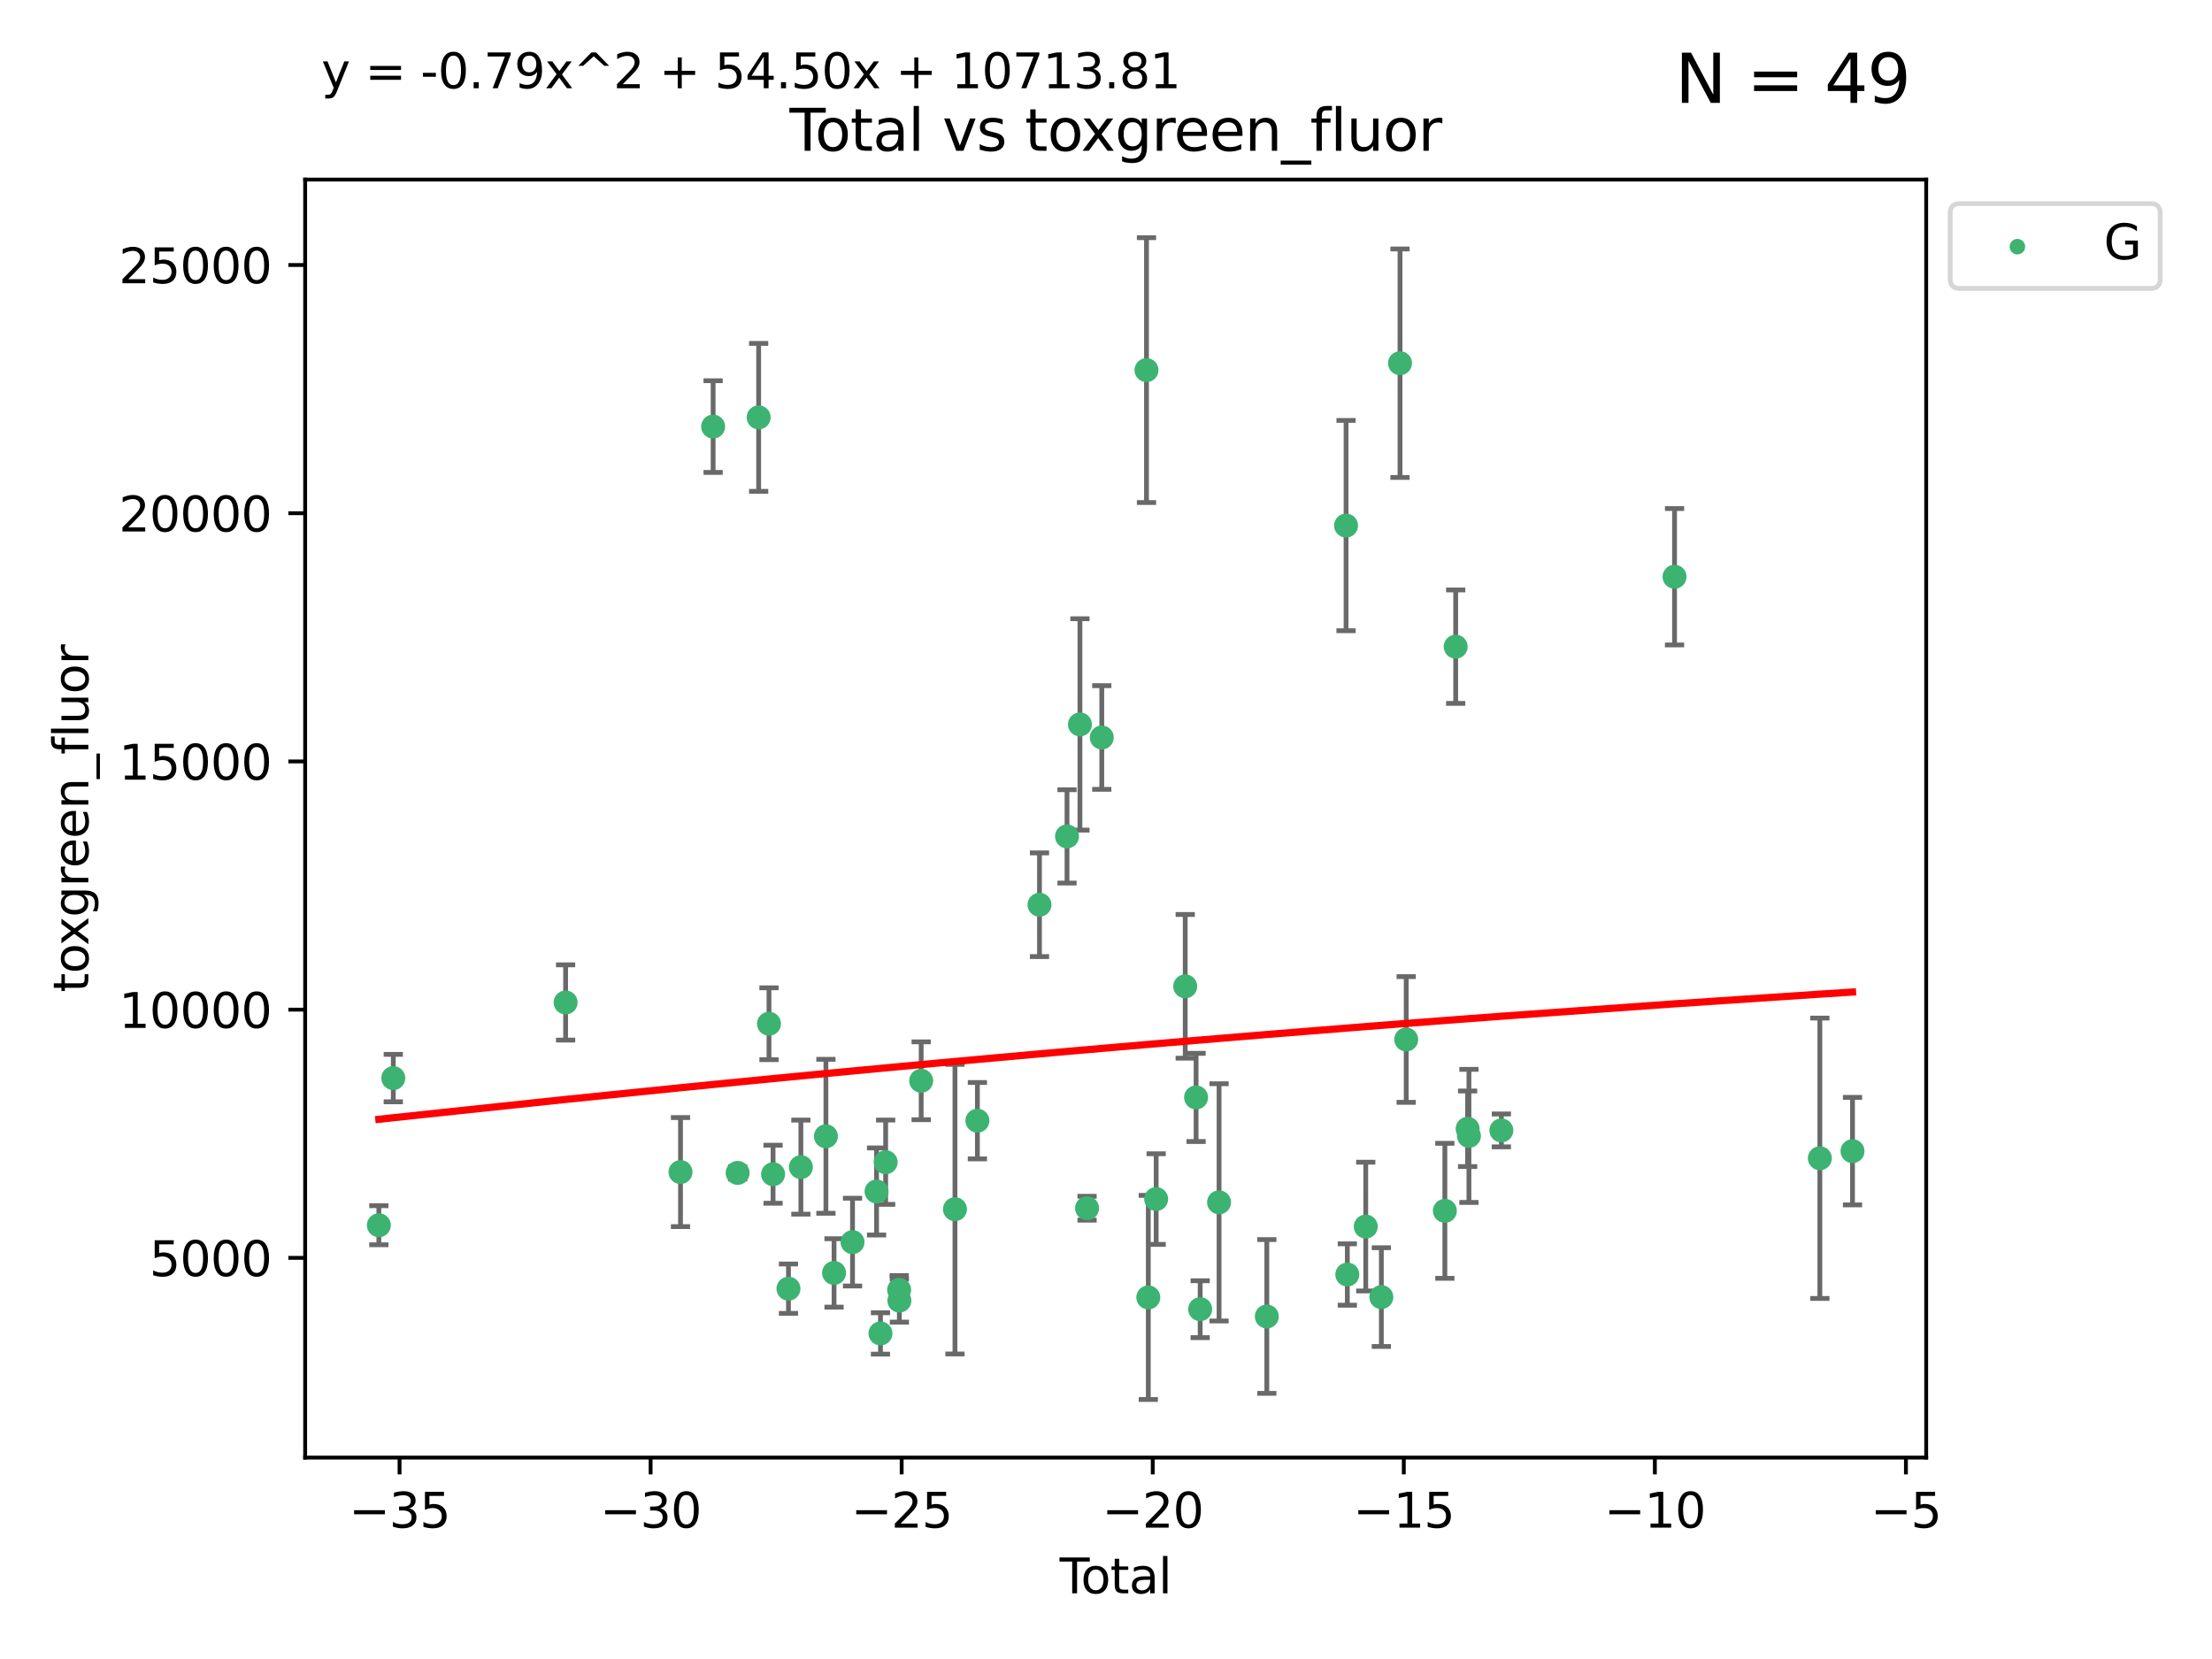 <?xml version="1.0" encoding="utf-8" standalone="no"?>
<!DOCTYPE svg PUBLIC "-//W3C//DTD SVG 1.1//EN"
  "http://www.w3.org/Graphics/SVG/1.1/DTD/svg11.dtd">
<svg xmlns:xlink="http://www.w3.org/1999/xlink" width="460.8pt" height="345.6pt" viewBox="0 0 460.8 345.6" xmlns="http://www.w3.org/2000/svg" version="1.1">
 <defs>
  <style type="text/css">*{stroke-linejoin: round; stroke-linecap: butt}</style>
 </defs>
 <g id="figure_1">
  <g id="patch_1">
   <path d="M 0 345.6 
L 460.8 345.6 
L 460.8 0 
L 0 0 
z
" style="fill: #ffffff"/>
  </g>
  <g id="axes_1">
   <g id="patch_2">
    <path d="M 63.571 303.64 
L 401.26 303.64 
L 401.26 37.411 
L 63.571 37.411 
z
" style="fill: #ffffff"/>
   </g>
   <g id="PathCollection_1">
    <defs>
     <path id="m604db3d16e" d="M 0 1.118 
C 0.297 1.118 0.581 1 0.791 0.791 
C 1 0.581 1.118 0.297 1.118 0 
C 1.118 -0.297 1 -0.581 0.791 -0.791 
C 0.581 -1 0.297 -1.118 0 -1.118 
C -0.297 -1.118 -0.581 -1 -0.791 -0.791 
C -1 -0.581 -1.118 -0.297 -1.118 0 
C -1.118 0.297 -1 0.581 -0.791 0.791 
C -0.581 1 -0.297 1.118 0 1.118 
z
" style="stroke: #3cb371"/>
    </defs>
    <g clip-path="url(#p5c0cbe1cf7)">
     <use xlink:href="#m604db3d16e" x="78.921" y="255.241" style="fill: #3cb371; stroke: #3cb371"/>
     <use xlink:href="#m604db3d16e" x="81.93" y="224.585" style="fill: #3cb371; stroke: #3cb371"/>
     <use xlink:href="#m604db3d16e" x="117.827" y="208.834" style="fill: #3cb371; stroke: #3cb371"/>
     <use xlink:href="#m604db3d16e" x="141.76" y="244.166" style="fill: #3cb371; stroke: #3cb371"/>
     <use xlink:href="#m604db3d16e" x="148.556" y="88.865" style="fill: #3cb371; stroke: #3cb371"/>
     <use xlink:href="#m604db3d16e" x="153.665" y="244.333" style="fill: #3cb371; stroke: #3cb371"/>
     <use xlink:href="#m604db3d16e" x="158.042" y="86.946" style="fill: #3cb371; stroke: #3cb371"/>
     <use xlink:href="#m604db3d16e" x="160.196" y="213.265" style="fill: #3cb371; stroke: #3cb371"/>
     <use xlink:href="#m604db3d16e" x="161.046" y="244.609" style="fill: #3cb371; stroke: #3cb371"/>
     <use xlink:href="#m604db3d16e" x="164.252" y="268.458" style="fill: #3cb371; stroke: #3cb371"/>
     <use xlink:href="#m604db3d16e" x="166.84" y="243.132" style="fill: #3cb371; stroke: #3cb371"/>
     <use xlink:href="#m604db3d16e" x="172.053" y="236.707" style="fill: #3cb371; stroke: #3cb371"/>
     <use xlink:href="#m604db3d16e" x="173.747" y="265.175" style="fill: #3cb371; stroke: #3cb371"/>
     <use xlink:href="#m604db3d16e" x="177.596" y="258.756" style="fill: #3cb371; stroke: #3cb371"/>
     <use xlink:href="#m604db3d16e" x="182.603" y="248.206" style="fill: #3cb371; stroke: #3cb371"/>
     <use xlink:href="#m604db3d16e" x="183.419" y="277.778" style="fill: #3cb371; stroke: #3cb371"/>
     <use xlink:href="#m604db3d16e" x="184.499" y="242.11" style="fill: #3cb371; stroke: #3cb371"/>
     <use xlink:href="#m604db3d16e" x="187.311" y="268.703" style="fill: #3cb371; stroke: #3cb371"/>
     <use xlink:href="#m604db3d16e" x="187.355" y="270.943" style="fill: #3cb371; stroke: #3cb371"/>
     <use xlink:href="#m604db3d16e" x="191.898" y="225.149" style="fill: #3cb371; stroke: #3cb371"/>
     <use xlink:href="#m604db3d16e" x="198.937" y="251.896" style="fill: #3cb371; stroke: #3cb371"/>
     <use xlink:href="#m604db3d16e" x="203.61" y="233.46" style="fill: #3cb371; stroke: #3cb371"/>
     <use xlink:href="#m604db3d16e" x="216.545" y="188.473" style="fill: #3cb371; stroke: #3cb371"/>
     <use xlink:href="#m604db3d16e" x="222.277" y="174.238" style="fill: #3cb371; stroke: #3cb371"/>
     <use xlink:href="#m604db3d16e" x="224.972" y="150.91" style="fill: #3cb371; stroke: #3cb371"/>
     <use xlink:href="#m604db3d16e" x="226.453" y="251.69" style="fill: #3cb371; stroke: #3cb371"/>
     <use xlink:href="#m604db3d16e" x="229.52" y="153.633" style="fill: #3cb371; stroke: #3cb371"/>
     <use xlink:href="#m604db3d16e" x="238.835" y="77.1" style="fill: #3cb371; stroke: #3cb371"/>
     <use xlink:href="#m604db3d16e" x="239.213" y="270.277" style="fill: #3cb371; stroke: #3cb371"/>
     <use xlink:href="#m604db3d16e" x="240.851" y="249.786" style="fill: #3cb371; stroke: #3cb371"/>
     <use xlink:href="#m604db3d16e" x="246.904" y="205.47" style="fill: #3cb371; stroke: #3cb371"/>
     <use xlink:href="#m604db3d16e" x="249.167" y="228.612" style="fill: #3cb371; stroke: #3cb371"/>
     <use xlink:href="#m604db3d16e" x="250.017" y="272.727" style="fill: #3cb371; stroke: #3cb371"/>
     <use xlink:href="#m604db3d16e" x="253.952" y="250.471" style="fill: #3cb371; stroke: #3cb371"/>
     <use xlink:href="#m604db3d16e" x="263.901" y="274.247" style="fill: #3cb371; stroke: #3cb371"/>
     <use xlink:href="#m604db3d16e" x="280.407" y="109.488" style="fill: #3cb371; stroke: #3cb371"/>
     <use xlink:href="#m604db3d16e" x="280.673" y="265.504" style="fill: #3cb371; stroke: #3cb371"/>
     <use xlink:href="#m604db3d16e" x="284.511" y="255.513" style="fill: #3cb371; stroke: #3cb371"/>
     <use xlink:href="#m604db3d16e" x="287.76" y="270.21" style="fill: #3cb371; stroke: #3cb371"/>
     <use xlink:href="#m604db3d16e" x="291.648" y="75.663" style="fill: #3cb371; stroke: #3cb371"/>
     <use xlink:href="#m604db3d16e" x="292.937" y="216.544" style="fill: #3cb371; stroke: #3cb371"/>
     <use xlink:href="#m604db3d16e" x="300.991" y="252.238" style="fill: #3cb371; stroke: #3cb371"/>
     <use xlink:href="#m604db3d16e" x="303.248" y="134.716" style="fill: #3cb371; stroke: #3cb371"/>
     <use xlink:href="#m604db3d16e" x="305.733" y="235.144" style="fill: #3cb371; stroke: #3cb371"/>
     <use xlink:href="#m604db3d16e" x="306.006" y="236.628" style="fill: #3cb371; stroke: #3cb371"/>
     <use xlink:href="#m604db3d16e" x="312.761" y="235.486" style="fill: #3cb371; stroke: #3cb371"/>
     <use xlink:href="#m604db3d16e" x="348.839" y="120.147" style="fill: #3cb371; stroke: #3cb371"/>
     <use xlink:href="#m604db3d16e" x="379.109" y="241.286" style="fill: #3cb371; stroke: #3cb371"/>
     <use xlink:href="#m604db3d16e" x="385.911" y="239.804" style="fill: #3cb371; stroke: #3cb371"/>
    </g>
   </g>
   <g id="matplotlib.axis_1">
    <g id="xtick_1">
     <g id="line2d_1">
      <defs>
       <path id="m234e2521fa" d="M 0 0 
L 0 3.5 
" style="stroke: #000000; stroke-width: 0.8"/>
      </defs>
      <g>
       <use xlink:href="#m234e2521fa" x="83.232" y="303.64" style="stroke: #000000; stroke-width: 0.8"/>
      </g>
     </g>
     <g id="text_1">
      <!-- −35 -->
      <g transform="translate(72.68 318.238)scale(0.1 -0.1)">
       <defs>
        <path id="DejaVuSans-2212" d="M 678 2272 
L 4684 2272 
L 4684 1741 
L 678 1741 
L 678 2272 
z
" transform="scale(0.016)"/>
        <path id="DejaVuSans-33" d="M 2597 2516 
Q 3050 2419 3304 2112 
Q 3559 1806 3559 1356 
Q 3559 666 3084 287 
Q 2609 -91 1734 -91 
Q 1441 -91 1130 -33 
Q 819 25 488 141 
L 488 750 
Q 750 597 1062 519 
Q 1375 441 1716 441 
Q 2309 441 2620 675 
Q 2931 909 2931 1356 
Q 2931 1769 2642 2001 
Q 2353 2234 1838 2234 
L 1294 2234 
L 1294 2753 
L 1863 2753 
Q 2328 2753 2575 2939 
Q 2822 3125 2822 3475 
Q 2822 3834 2567 4026 
Q 2313 4219 1838 4219 
Q 1578 4219 1281 4162 
Q 984 4106 628 3988 
L 628 4550 
Q 988 4650 1302 4700 
Q 1616 4750 1894 4750 
Q 2613 4750 3031 4423 
Q 3450 4097 3450 3541 
Q 3450 3153 3228 2886 
Q 3006 2619 2597 2516 
z
" transform="scale(0.016)"/>
        <path id="DejaVuSans-35" d="M 691 4666 
L 3169 4666 
L 3169 4134 
L 1269 4134 
L 1269 2991 
Q 1406 3038 1543 3061 
Q 1681 3084 1819 3084 
Q 2600 3084 3056 2656 
Q 3513 2228 3513 1497 
Q 3513 744 3044 326 
Q 2575 -91 1722 -91 
Q 1428 -91 1123 -41 
Q 819 9 494 109 
L 494 744 
Q 775 591 1075 516 
Q 1375 441 1709 441 
Q 2250 441 2565 725 
Q 2881 1009 2881 1497 
Q 2881 1984 2565 2268 
Q 2250 2553 1709 2553 
Q 1456 2553 1204 2497 
Q 953 2441 691 2322 
L 691 4666 
z
" transform="scale(0.016)"/>
       </defs>
       <use xlink:href="#DejaVuSans-2212"/>
       <use xlink:href="#DejaVuSans-33" x="83.789"/>
       <use xlink:href="#DejaVuSans-35" x="147.412"/>
      </g>
     </g>
    </g>
    <g id="xtick_2">
     <g id="line2d_2">
      <g>
       <use xlink:href="#m234e2521fa" x="135.534" y="303.64" style="stroke: #000000; stroke-width: 0.8"/>
      </g>
     </g>
     <g id="text_2">
      <!-- −30 -->
      <g transform="translate(124.981 318.238)scale(0.1 -0.1)">
       <defs>
        <path id="DejaVuSans-30" d="M 2034 4250 
Q 1547 4250 1301 3770 
Q 1056 3291 1056 2328 
Q 1056 1369 1301 889 
Q 1547 409 2034 409 
Q 2525 409 2770 889 
Q 3016 1369 3016 2328 
Q 3016 3291 2770 3770 
Q 2525 4250 2034 4250 
z
M 2034 4750 
Q 2819 4750 3233 4129 
Q 3647 3509 3647 2328 
Q 3647 1150 3233 529 
Q 2819 -91 2034 -91 
Q 1250 -91 836 529 
Q 422 1150 422 2328 
Q 422 3509 836 4129 
Q 1250 4750 2034 4750 
z
" transform="scale(0.016)"/>
       </defs>
       <use xlink:href="#DejaVuSans-2212"/>
       <use xlink:href="#DejaVuSans-33" x="83.789"/>
       <use xlink:href="#DejaVuSans-30" x="147.412"/>
      </g>
     </g>
    </g>
    <g id="xtick_3">
     <g id="line2d_3">
      <g>
       <use xlink:href="#m234e2521fa" x="187.835" y="303.64" style="stroke: #000000; stroke-width: 0.8"/>
      </g>
     </g>
     <g id="text_3">
      <!-- −25 -->
      <g transform="translate(177.283 318.238)scale(0.1 -0.1)">
       <defs>
        <path id="DejaVuSans-32" d="M 1228 531 
L 3431 531 
L 3431 0 
L 469 0 
L 469 531 
Q 828 903 1448 1529 
Q 2069 2156 2228 2338 
Q 2531 2678 2651 2914 
Q 2772 3150 2772 3378 
Q 2772 3750 2511 3984 
Q 2250 4219 1831 4219 
Q 1534 4219 1204 4116 
Q 875 4013 500 3803 
L 500 4441 
Q 881 4594 1212 4672 
Q 1544 4750 1819 4750 
Q 2544 4750 2975 4387 
Q 3406 4025 3406 3419 
Q 3406 3131 3298 2873 
Q 3191 2616 2906 2266 
Q 2828 2175 2409 1742 
Q 1991 1309 1228 531 
z
" transform="scale(0.016)"/>
       </defs>
       <use xlink:href="#DejaVuSans-2212"/>
       <use xlink:href="#DejaVuSans-32" x="83.789"/>
       <use xlink:href="#DejaVuSans-35" x="147.412"/>
      </g>
     </g>
    </g>
    <g id="xtick_4">
     <g id="line2d_4">
      <g>
       <use xlink:href="#m234e2521fa" x="240.136" y="303.64" style="stroke: #000000; stroke-width: 0.8"/>
      </g>
     </g>
     <g id="text_4">
      <!-- −20 -->
      <g transform="translate(229.584 318.238)scale(0.1 -0.1)">
       <use xlink:href="#DejaVuSans-2212"/>
       <use xlink:href="#DejaVuSans-32" x="83.789"/>
       <use xlink:href="#DejaVuSans-30" x="147.412"/>
      </g>
     </g>
    </g>
    <g id="xtick_5">
     <g id="line2d_5">
      <g>
       <use xlink:href="#m234e2521fa" x="292.437" y="303.64" style="stroke: #000000; stroke-width: 0.8"/>
      </g>
     </g>
     <g id="text_5">
      <!-- −15 -->
      <g transform="translate(281.885 318.238)scale(0.1 -0.1)">
       <defs>
        <path id="DejaVuSans-31" d="M 794 531 
L 1825 531 
L 1825 4091 
L 703 3866 
L 703 4441 
L 1819 4666 
L 2450 4666 
L 2450 531 
L 3481 531 
L 3481 0 
L 794 0 
L 794 531 
z
" transform="scale(0.016)"/>
       </defs>
       <use xlink:href="#DejaVuSans-2212"/>
       <use xlink:href="#DejaVuSans-31" x="83.789"/>
       <use xlink:href="#DejaVuSans-35" x="147.412"/>
      </g>
     </g>
    </g>
    <g id="xtick_6">
     <g id="line2d_6">
      <g>
       <use xlink:href="#m234e2521fa" x="344.739" y="303.64" style="stroke: #000000; stroke-width: 0.8"/>
      </g>
     </g>
     <g id="text_6">
      <!-- −10 -->
      <g transform="translate(334.186 318.238)scale(0.1 -0.1)">
       <use xlink:href="#DejaVuSans-2212"/>
       <use xlink:href="#DejaVuSans-31" x="83.789"/>
       <use xlink:href="#DejaVuSans-30" x="147.412"/>
      </g>
     </g>
    </g>
    <g id="xtick_7">
     <g id="line2d_7">
      <g>
       <use xlink:href="#m234e2521fa" x="397.04" y="303.64" style="stroke: #000000; stroke-width: 0.8"/>
      </g>
     </g>
     <g id="text_7">
      <!-- −5 -->
      <g transform="translate(389.669 318.238)scale(0.1 -0.1)">
       <use xlink:href="#DejaVuSans-2212"/>
       <use xlink:href="#DejaVuSans-35" x="83.789"/>
      </g>
     </g>
    </g>
    <g id="text_8">
     <!-- Total -->
     <g transform="translate(220.739 331.917)scale(0.1 -0.1)">
      <defs>
       <path id="DejaVuSans-54" d="M -19 4666 
L 3928 4666 
L 3928 4134 
L 2272 4134 
L 2272 0 
L 1638 0 
L 1638 4134 
L -19 4134 
L -19 4666 
z
" transform="scale(0.016)"/>
       <path id="DejaVuSans-6f" d="M 1959 3097 
Q 1497 3097 1228 2736 
Q 959 2375 959 1747 
Q 959 1119 1226 758 
Q 1494 397 1959 397 
Q 2419 397 2687 759 
Q 2956 1122 2956 1747 
Q 2956 2369 2687 2733 
Q 2419 3097 1959 3097 
z
M 1959 3584 
Q 2709 3584 3137 3096 
Q 3566 2609 3566 1747 
Q 3566 888 3137 398 
Q 2709 -91 1959 -91 
Q 1206 -91 779 398 
Q 353 888 353 1747 
Q 353 2609 779 3096 
Q 1206 3584 1959 3584 
z
" transform="scale(0.016)"/>
       <path id="DejaVuSans-74" d="M 1172 4494 
L 1172 3500 
L 2356 3500 
L 2356 3053 
L 1172 3053 
L 1172 1153 
Q 1172 725 1289 603 
Q 1406 481 1766 481 
L 2356 481 
L 2356 0 
L 1766 0 
Q 1100 0 847 248 
Q 594 497 594 1153 
L 594 3053 
L 172 3053 
L 172 3500 
L 594 3500 
L 594 4494 
L 1172 4494 
z
" transform="scale(0.016)"/>
       <path id="DejaVuSans-61" d="M 2194 1759 
Q 1497 1759 1228 1600 
Q 959 1441 959 1056 
Q 959 750 1161 570 
Q 1363 391 1709 391 
Q 2188 391 2477 730 
Q 2766 1069 2766 1631 
L 2766 1759 
L 2194 1759 
z
M 3341 1997 
L 3341 0 
L 2766 0 
L 2766 531 
Q 2569 213 2275 61 
Q 1981 -91 1556 -91 
Q 1019 -91 701 211 
Q 384 513 384 1019 
Q 384 1609 779 1909 
Q 1175 2209 1959 2209 
L 2766 2209 
L 2766 2266 
Q 2766 2663 2505 2880 
Q 2244 3097 1772 3097 
Q 1472 3097 1187 3025 
Q 903 2953 641 2809 
L 641 3341 
Q 956 3463 1253 3523 
Q 1550 3584 1831 3584 
Q 2591 3584 2966 3190 
Q 3341 2797 3341 1997 
z
" transform="scale(0.016)"/>
       <path id="DejaVuSans-6c" d="M 603 4863 
L 1178 4863 
L 1178 0 
L 603 0 
L 603 4863 
z
" transform="scale(0.016)"/>
      </defs>
      <use xlink:href="#DejaVuSans-54"/>
      <use xlink:href="#DejaVuSans-6f" x="44.084"/>
      <use xlink:href="#DejaVuSans-74" x="105.266"/>
      <use xlink:href="#DejaVuSans-61" x="144.475"/>
      <use xlink:href="#DejaVuSans-6c" x="205.754"/>
     </g>
    </g>
   </g>
   <g id="matplotlib.axis_2">
    <g id="ytick_1">
     <g id="line2d_8">
      <defs>
       <path id="mee09039fc8" d="M 0 0 
L -3.5 0 
" style="stroke: #000000; stroke-width: 0.8"/>
      </defs>
      <g>
       <use xlink:href="#mee09039fc8" x="63.571" y="262.033" style="stroke: #000000; stroke-width: 0.8"/>
      </g>
     </g>
     <g id="text_9">
      <!-- 5000 -->
      <g transform="translate(31.121 265.832)scale(0.1 -0.1)">
       <use xlink:href="#DejaVuSans-35"/>
       <use xlink:href="#DejaVuSans-30" x="63.623"/>
       <use xlink:href="#DejaVuSans-30" x="127.246"/>
       <use xlink:href="#DejaVuSans-30" x="190.869"/>
      </g>
     </g>
    </g>
    <g id="ytick_2">
     <g id="line2d_9">
      <g>
       <use xlink:href="#mee09039fc8" x="63.571" y="210.326" style="stroke: #000000; stroke-width: 0.8"/>
      </g>
     </g>
     <g id="text_10">
      <!-- 10000 -->
      <g transform="translate(24.759 214.125)scale(0.1 -0.1)">
       <use xlink:href="#DejaVuSans-31"/>
       <use xlink:href="#DejaVuSans-30" x="63.623"/>
       <use xlink:href="#DejaVuSans-30" x="127.246"/>
       <use xlink:href="#DejaVuSans-30" x="190.869"/>
       <use xlink:href="#DejaVuSans-30" x="254.492"/>
      </g>
     </g>
    </g>
    <g id="ytick_3">
     <g id="line2d_10">
      <g>
       <use xlink:href="#mee09039fc8" x="63.571" y="158.619" style="stroke: #000000; stroke-width: 0.8"/>
      </g>
     </g>
     <g id="text_11">
      <!-- 15000 -->
      <g transform="translate(24.759 162.418)scale(0.1 -0.1)">
       <use xlink:href="#DejaVuSans-31"/>
       <use xlink:href="#DejaVuSans-35" x="63.623"/>
       <use xlink:href="#DejaVuSans-30" x="127.246"/>
       <use xlink:href="#DejaVuSans-30" x="190.869"/>
       <use xlink:href="#DejaVuSans-30" x="254.492"/>
      </g>
     </g>
    </g>
    <g id="ytick_4">
     <g id="line2d_11">
      <g>
       <use xlink:href="#mee09039fc8" x="63.571" y="106.913" style="stroke: #000000; stroke-width: 0.8"/>
      </g>
     </g>
     <g id="text_12">
      <!-- 20000 -->
      <g transform="translate(24.759 110.712)scale(0.1 -0.1)">
       <use xlink:href="#DejaVuSans-32"/>
       <use xlink:href="#DejaVuSans-30" x="63.623"/>
       <use xlink:href="#DejaVuSans-30" x="127.246"/>
       <use xlink:href="#DejaVuSans-30" x="190.869"/>
       <use xlink:href="#DejaVuSans-30" x="254.492"/>
      </g>
     </g>
    </g>
    <g id="ytick_5">
     <g id="line2d_12">
      <g>
       <use xlink:href="#mee09039fc8" x="63.571" y="55.206" style="stroke: #000000; stroke-width: 0.8"/>
      </g>
     </g>
     <g id="text_13">
      <!-- 25000 -->
      <g transform="translate(24.759 59.005)scale(0.1 -0.1)">
       <use xlink:href="#DejaVuSans-32"/>
       <use xlink:href="#DejaVuSans-35" x="63.623"/>
       <use xlink:href="#DejaVuSans-30" x="127.246"/>
       <use xlink:href="#DejaVuSans-30" x="190.869"/>
       <use xlink:href="#DejaVuSans-30" x="254.492"/>
      </g>
     </g>
    </g>
    <g id="text_14">
     <!-- toxgreen_fluor -->
     <g transform="translate(18.401 206.72)rotate(-90)scale(0.1 -0.1)">
      <defs>
       <path id="DejaVuSans-78" d="M 3513 3500 
L 2247 1797 
L 3578 0 
L 2900 0 
L 1881 1375 
L 863 0 
L 184 0 
L 1544 1831 
L 300 3500 
L 978 3500 
L 1906 2253 
L 2834 3500 
L 3513 3500 
z
" transform="scale(0.016)"/>
       <path id="DejaVuSans-67" d="M 2906 1791 
Q 2906 2416 2648 2759 
Q 2391 3103 1925 3103 
Q 1463 3103 1205 2759 
Q 947 2416 947 1791 
Q 947 1169 1205 825 
Q 1463 481 1925 481 
Q 2391 481 2648 825 
Q 2906 1169 2906 1791 
z
M 3481 434 
Q 3481 -459 3084 -895 
Q 2688 -1331 1869 -1331 
Q 1566 -1331 1297 -1286 
Q 1028 -1241 775 -1147 
L 775 -588 
Q 1028 -725 1275 -790 
Q 1522 -856 1778 -856 
Q 2344 -856 2625 -561 
Q 2906 -266 2906 331 
L 2906 616 
Q 2728 306 2450 153 
Q 2172 0 1784 0 
Q 1141 0 747 490 
Q 353 981 353 1791 
Q 353 2603 747 3093 
Q 1141 3584 1784 3584 
Q 2172 3584 2450 3431 
Q 2728 3278 2906 2969 
L 2906 3500 
L 3481 3500 
L 3481 434 
z
" transform="scale(0.016)"/>
       <path id="DejaVuSans-72" d="M 2631 2963 
Q 2534 3019 2420 3045 
Q 2306 3072 2169 3072 
Q 1681 3072 1420 2755 
Q 1159 2438 1159 1844 
L 1159 0 
L 581 0 
L 581 3500 
L 1159 3500 
L 1159 2956 
Q 1341 3275 1631 3429 
Q 1922 3584 2338 3584 
Q 2397 3584 2469 3576 
Q 2541 3569 2628 3553 
L 2631 2963 
z
" transform="scale(0.016)"/>
       <path id="DejaVuSans-65" d="M 3597 1894 
L 3597 1613 
L 953 1613 
Q 991 1019 1311 708 
Q 1631 397 2203 397 
Q 2534 397 2845 478 
Q 3156 559 3463 722 
L 3463 178 
Q 3153 47 2828 -22 
Q 2503 -91 2169 -91 
Q 1331 -91 842 396 
Q 353 884 353 1716 
Q 353 2575 817 3079 
Q 1281 3584 2069 3584 
Q 2775 3584 3186 3129 
Q 3597 2675 3597 1894 
z
M 3022 2063 
Q 3016 2534 2758 2815 
Q 2500 3097 2075 3097 
Q 1594 3097 1305 2825 
Q 1016 2553 972 2059 
L 3022 2063 
z
" transform="scale(0.016)"/>
       <path id="DejaVuSans-6e" d="M 3513 2113 
L 3513 0 
L 2938 0 
L 2938 2094 
Q 2938 2591 2744 2837 
Q 2550 3084 2163 3084 
Q 1697 3084 1428 2787 
Q 1159 2491 1159 1978 
L 1159 0 
L 581 0 
L 581 3500 
L 1159 3500 
L 1159 2956 
Q 1366 3272 1645 3428 
Q 1925 3584 2291 3584 
Q 2894 3584 3203 3211 
Q 3513 2838 3513 2113 
z
" transform="scale(0.016)"/>
       <path id="DejaVuSans-5f" d="M 3263 -1063 
L 3263 -1509 
L -63 -1509 
L -63 -1063 
L 3263 -1063 
z
" transform="scale(0.016)"/>
       <path id="DejaVuSans-66" d="M 2375 4863 
L 2375 4384 
L 1825 4384 
Q 1516 4384 1395 4259 
Q 1275 4134 1275 3809 
L 1275 3500 
L 2222 3500 
L 2222 3053 
L 1275 3053 
L 1275 0 
L 697 0 
L 697 3053 
L 147 3053 
L 147 3500 
L 697 3500 
L 697 3744 
Q 697 4328 969 4595 
Q 1241 4863 1831 4863 
L 2375 4863 
z
" transform="scale(0.016)"/>
       <path id="DejaVuSans-75" d="M 544 1381 
L 544 3500 
L 1119 3500 
L 1119 1403 
Q 1119 906 1312 657 
Q 1506 409 1894 409 
Q 2359 409 2629 706 
Q 2900 1003 2900 1516 
L 2900 3500 
L 3475 3500 
L 3475 0 
L 2900 0 
L 2900 538 
Q 2691 219 2414 64 
Q 2138 -91 1772 -91 
Q 1169 -91 856 284 
Q 544 659 544 1381 
z
M 1991 3584 
L 1991 3584 
z
" transform="scale(0.016)"/>
      </defs>
      <use xlink:href="#DejaVuSans-74"/>
      <use xlink:href="#DejaVuSans-6f" x="39.209"/>
      <use xlink:href="#DejaVuSans-78" x="97.266"/>
      <use xlink:href="#DejaVuSans-67" x="156.445"/>
      <use xlink:href="#DejaVuSans-72" x="219.922"/>
      <use xlink:href="#DejaVuSans-65" x="258.785"/>
      <use xlink:href="#DejaVuSans-65" x="320.309"/>
      <use xlink:href="#DejaVuSans-6e" x="381.832"/>
      <use xlink:href="#DejaVuSans-5f" x="445.211"/>
      <use xlink:href="#DejaVuSans-66" x="495.211"/>
      <use xlink:href="#DejaVuSans-6c" x="530.416"/>
      <use xlink:href="#DejaVuSans-75" x="558.199"/>
      <use xlink:href="#DejaVuSans-6f" x="621.578"/>
      <use xlink:href="#DejaVuSans-72" x="682.76"/>
     </g>
    </g>
   </g>
   <g id="LineCollection_1">
    <path d="M 78.921 259.311 
L 78.921 251.171 
" clip-path="url(#p5c0cbe1cf7)" style="fill: none; stroke: #696969"/>
    <path d="M 81.93 229.529 
L 81.93 219.641 
" clip-path="url(#p5c0cbe1cf7)" style="fill: none; stroke: #696969"/>
    <path d="M 117.827 216.671 
L 117.827 200.996 
" clip-path="url(#p5c0cbe1cf7)" style="fill: none; stroke: #696969"/>
    <path d="M 141.76 255.523 
L 141.76 232.809 
" clip-path="url(#p5c0cbe1cf7)" style="fill: none; stroke: #696969"/>
    <path d="M 148.556 98.414 
L 148.556 79.316 
" clip-path="url(#p5c0cbe1cf7)" style="fill: none; stroke: #696969"/>
    <path d="M 153.665 245.62 
L 153.665 243.047 
" clip-path="url(#p5c0cbe1cf7)" style="fill: none; stroke: #696969"/>
    <path d="M 158.042 102.353 
L 158.042 71.54 
" clip-path="url(#p5c0cbe1cf7)" style="fill: none; stroke: #696969"/>
    <path d="M 160.196 220.749 
L 160.196 205.782 
" clip-path="url(#p5c0cbe1cf7)" style="fill: none; stroke: #696969"/>
    <path d="M 161.046 250.653 
L 161.046 238.566 
" clip-path="url(#p5c0cbe1cf7)" style="fill: none; stroke: #696969"/>
    <path d="M 164.252 273.6 
L 164.252 263.315 
" clip-path="url(#p5c0cbe1cf7)" style="fill: none; stroke: #696969"/>
    <path d="M 166.84 252.927 
L 166.84 233.337 
" clip-path="url(#p5c0cbe1cf7)" style="fill: none; stroke: #696969"/>
    <path d="M 172.053 252.743 
L 172.053 220.671 
" clip-path="url(#p5c0cbe1cf7)" style="fill: none; stroke: #696969"/>
    <path d="M 173.747 272.302 
L 173.747 258.049 
" clip-path="url(#p5c0cbe1cf7)" style="fill: none; stroke: #696969"/>
    <path d="M 177.596 267.9 
L 177.596 249.612 
" clip-path="url(#p5c0cbe1cf7)" style="fill: none; stroke: #696969"/>
    <path d="M 182.603 257.273 
L 182.603 239.138 
" clip-path="url(#p5c0cbe1cf7)" style="fill: none; stroke: #696969"/>
    <path d="M 183.419 282.087 
L 183.419 273.469 
" clip-path="url(#p5c0cbe1cf7)" style="fill: none; stroke: #696969"/>
    <path d="M 184.499 250.89 
L 184.499 233.33 
" clip-path="url(#p5c0cbe1cf7)" style="fill: none; stroke: #696969"/>
    <path d="M 187.311 271.688 
L 187.311 265.719 
" clip-path="url(#p5c0cbe1cf7)" style="fill: none; stroke: #696969"/>
    <path d="M 187.355 275.422 
L 187.355 266.463 
" clip-path="url(#p5c0cbe1cf7)" style="fill: none; stroke: #696969"/>
    <path d="M 191.898 233.257 
L 191.898 217.04 
" clip-path="url(#p5c0cbe1cf7)" style="fill: none; stroke: #696969"/>
    <path d="M 198.937 282.056 
L 198.937 221.735 
" clip-path="url(#p5c0cbe1cf7)" style="fill: none; stroke: #696969"/>
    <path d="M 203.61 241.413 
L 203.61 225.507 
" clip-path="url(#p5c0cbe1cf7)" style="fill: none; stroke: #696969"/>
    <path d="M 216.545 199.273 
L 216.545 177.673 
" clip-path="url(#p5c0cbe1cf7)" style="fill: none; stroke: #696969"/>
    <path d="M 222.277 183.954 
L 222.277 164.521 
" clip-path="url(#p5c0cbe1cf7)" style="fill: none; stroke: #696969"/>
    <path d="M 224.972 172.929 
L 224.972 128.892 
" clip-path="url(#p5c0cbe1cf7)" style="fill: none; stroke: #696969"/>
    <path d="M 226.453 254.176 
L 226.453 249.205 
" clip-path="url(#p5c0cbe1cf7)" style="fill: none; stroke: #696969"/>
    <path d="M 229.52 164.431 
L 229.52 142.835 
" clip-path="url(#p5c0cbe1cf7)" style="fill: none; stroke: #696969"/>
    <path d="M 238.835 104.687 
L 238.835 49.513 
" clip-path="url(#p5c0cbe1cf7)" style="fill: none; stroke: #696969"/>
    <path d="M 239.213 291.539 
L 239.213 249.015 
" clip-path="url(#p5c0cbe1cf7)" style="fill: none; stroke: #696969"/>
    <path d="M 240.851 259.226 
L 240.851 240.345 
" clip-path="url(#p5c0cbe1cf7)" style="fill: none; stroke: #696969"/>
    <path d="M 246.904 220.441 
L 246.904 190.499 
" clip-path="url(#p5c0cbe1cf7)" style="fill: none; stroke: #696969"/>
    <path d="M 249.167 237.799 
L 249.167 219.426 
" clip-path="url(#p5c0cbe1cf7)" style="fill: none; stroke: #696969"/>
    <path d="M 250.017 278.654 
L 250.017 266.8 
" clip-path="url(#p5c0cbe1cf7)" style="fill: none; stroke: #696969"/>
    <path d="M 253.952 275.182 
L 253.952 225.759 
" clip-path="url(#p5c0cbe1cf7)" style="fill: none; stroke: #696969"/>
    <path d="M 263.901 290.264 
L 263.901 258.23 
" clip-path="url(#p5c0cbe1cf7)" style="fill: none; stroke: #696969"/>
    <path d="M 280.407 131.392 
L 280.407 87.583 
" clip-path="url(#p5c0cbe1cf7)" style="fill: none; stroke: #696969"/>
    <path d="M 280.673 271.897 
L 280.673 259.11 
" clip-path="url(#p5c0cbe1cf7)" style="fill: none; stroke: #696969"/>
    <path d="M 284.511 268.925 
L 284.511 242.101 
" clip-path="url(#p5c0cbe1cf7)" style="fill: none; stroke: #696969"/>
    <path d="M 287.76 280.495 
L 287.76 259.925 
" clip-path="url(#p5c0cbe1cf7)" style="fill: none; stroke: #696969"/>
    <path d="M 291.648 99.464 
L 291.648 51.861 
" clip-path="url(#p5c0cbe1cf7)" style="fill: none; stroke: #696969"/>
    <path d="M 292.937 229.64 
L 292.937 203.449 
" clip-path="url(#p5c0cbe1cf7)" style="fill: none; stroke: #696969"/>
    <path d="M 300.991 266.299 
L 300.991 238.176 
" clip-path="url(#p5c0cbe1cf7)" style="fill: none; stroke: #696969"/>
    <path d="M 303.248 146.53 
L 303.248 122.902 
" clip-path="url(#p5c0cbe1cf7)" style="fill: none; stroke: #696969"/>
    <path d="M 305.733 243.011 
L 305.733 227.276 
" clip-path="url(#p5c0cbe1cf7)" style="fill: none; stroke: #696969"/>
    <path d="M 306.006 250.491 
L 306.006 222.765 
" clip-path="url(#p5c0cbe1cf7)" style="fill: none; stroke: #696969"/>
    <path d="M 312.761 238.911 
L 312.761 232.06 
" clip-path="url(#p5c0cbe1cf7)" style="fill: none; stroke: #696969"/>
    <path d="M 348.839 134.352 
L 348.839 105.942 
" clip-path="url(#p5c0cbe1cf7)" style="fill: none; stroke: #696969"/>
    <path d="M 379.109 270.492 
L 379.109 212.081 
" clip-path="url(#p5c0cbe1cf7)" style="fill: none; stroke: #696969"/>
    <path d="M 385.911 251.003 
L 385.911 228.605 
" clip-path="url(#p5c0cbe1cf7)" style="fill: none; stroke: #696969"/>
   </g>
   <g id="line2d_13">
    <defs>
     <path id="mfd8f30d59b" d="M 2 0 
L -2 -0 
" style="stroke: #696969"/>
    </defs>
    <g clip-path="url(#p5c0cbe1cf7)">
     <use xlink:href="#mfd8f30d59b" x="78.921" y="259.311" style="fill: #696969; stroke: #696969"/>
     <use xlink:href="#mfd8f30d59b" x="81.93" y="229.529" style="fill: #696969; stroke: #696969"/>
     <use xlink:href="#mfd8f30d59b" x="117.827" y="216.671" style="fill: #696969; stroke: #696969"/>
     <use xlink:href="#mfd8f30d59b" x="141.76" y="255.523" style="fill: #696969; stroke: #696969"/>
     <use xlink:href="#mfd8f30d59b" x="148.556" y="98.414" style="fill: #696969; stroke: #696969"/>
     <use xlink:href="#mfd8f30d59b" x="153.665" y="245.62" style="fill: #696969; stroke: #696969"/>
     <use xlink:href="#mfd8f30d59b" x="158.042" y="102.353" style="fill: #696969; stroke: #696969"/>
     <use xlink:href="#mfd8f30d59b" x="160.196" y="220.749" style="fill: #696969; stroke: #696969"/>
     <use xlink:href="#mfd8f30d59b" x="161.046" y="250.653" style="fill: #696969; stroke: #696969"/>
     <use xlink:href="#mfd8f30d59b" x="164.252" y="273.6" style="fill: #696969; stroke: #696969"/>
     <use xlink:href="#mfd8f30d59b" x="166.84" y="252.927" style="fill: #696969; stroke: #696969"/>
     <use xlink:href="#mfd8f30d59b" x="172.053" y="252.743" style="fill: #696969; stroke: #696969"/>
     <use xlink:href="#mfd8f30d59b" x="173.747" y="272.302" style="fill: #696969; stroke: #696969"/>
     <use xlink:href="#mfd8f30d59b" x="177.596" y="267.9" style="fill: #696969; stroke: #696969"/>
     <use xlink:href="#mfd8f30d59b" x="182.603" y="257.273" style="fill: #696969; stroke: #696969"/>
     <use xlink:href="#mfd8f30d59b" x="183.419" y="282.087" style="fill: #696969; stroke: #696969"/>
     <use xlink:href="#mfd8f30d59b" x="184.499" y="250.89" style="fill: #696969; stroke: #696969"/>
     <use xlink:href="#mfd8f30d59b" x="187.311" y="271.688" style="fill: #696969; stroke: #696969"/>
     <use xlink:href="#mfd8f30d59b" x="187.355" y="275.422" style="fill: #696969; stroke: #696969"/>
     <use xlink:href="#mfd8f30d59b" x="191.898" y="233.257" style="fill: #696969; stroke: #696969"/>
     <use xlink:href="#mfd8f30d59b" x="198.937" y="282.056" style="fill: #696969; stroke: #696969"/>
     <use xlink:href="#mfd8f30d59b" x="203.61" y="241.413" style="fill: #696969; stroke: #696969"/>
     <use xlink:href="#mfd8f30d59b" x="216.545" y="199.273" style="fill: #696969; stroke: #696969"/>
     <use xlink:href="#mfd8f30d59b" x="222.277" y="183.954" style="fill: #696969; stroke: #696969"/>
     <use xlink:href="#mfd8f30d59b" x="224.972" y="172.929" style="fill: #696969; stroke: #696969"/>
     <use xlink:href="#mfd8f30d59b" x="226.453" y="254.176" style="fill: #696969; stroke: #696969"/>
     <use xlink:href="#mfd8f30d59b" x="229.52" y="164.431" style="fill: #696969; stroke: #696969"/>
     <use xlink:href="#mfd8f30d59b" x="238.835" y="104.687" style="fill: #696969; stroke: #696969"/>
     <use xlink:href="#mfd8f30d59b" x="239.213" y="291.539" style="fill: #696969; stroke: #696969"/>
     <use xlink:href="#mfd8f30d59b" x="240.851" y="259.226" style="fill: #696969; stroke: #696969"/>
     <use xlink:href="#mfd8f30d59b" x="246.904" y="220.441" style="fill: #696969; stroke: #696969"/>
     <use xlink:href="#mfd8f30d59b" x="249.167" y="237.799" style="fill: #696969; stroke: #696969"/>
     <use xlink:href="#mfd8f30d59b" x="250.017" y="278.654" style="fill: #696969; stroke: #696969"/>
     <use xlink:href="#mfd8f30d59b" x="253.952" y="275.182" style="fill: #696969; stroke: #696969"/>
     <use xlink:href="#mfd8f30d59b" x="263.901" y="290.264" style="fill: #696969; stroke: #696969"/>
     <use xlink:href="#mfd8f30d59b" x="280.407" y="131.392" style="fill: #696969; stroke: #696969"/>
     <use xlink:href="#mfd8f30d59b" x="280.673" y="271.897" style="fill: #696969; stroke: #696969"/>
     <use xlink:href="#mfd8f30d59b" x="284.511" y="268.925" style="fill: #696969; stroke: #696969"/>
     <use xlink:href="#mfd8f30d59b" x="287.76" y="280.495" style="fill: #696969; stroke: #696969"/>
     <use xlink:href="#mfd8f30d59b" x="291.648" y="99.464" style="fill: #696969; stroke: #696969"/>
     <use xlink:href="#mfd8f30d59b" x="292.937" y="229.64" style="fill: #696969; stroke: #696969"/>
     <use xlink:href="#mfd8f30d59b" x="300.991" y="266.299" style="fill: #696969; stroke: #696969"/>
     <use xlink:href="#mfd8f30d59b" x="303.248" y="146.53" style="fill: #696969; stroke: #696969"/>
     <use xlink:href="#mfd8f30d59b" x="305.733" y="243.011" style="fill: #696969; stroke: #696969"/>
     <use xlink:href="#mfd8f30d59b" x="306.006" y="250.491" style="fill: #696969; stroke: #696969"/>
     <use xlink:href="#mfd8f30d59b" x="312.761" y="238.911" style="fill: #696969; stroke: #696969"/>
     <use xlink:href="#mfd8f30d59b" x="348.839" y="134.352" style="fill: #696969; stroke: #696969"/>
     <use xlink:href="#mfd8f30d59b" x="379.109" y="270.492" style="fill: #696969; stroke: #696969"/>
     <use xlink:href="#mfd8f30d59b" x="385.911" y="251.003" style="fill: #696969; stroke: #696969"/>
    </g>
   </g>
   <g id="line2d_14">
    <g clip-path="url(#p5c0cbe1cf7)">
     <use xlink:href="#mfd8f30d59b" x="78.921" y="251.171" style="fill: #696969; stroke: #696969"/>
     <use xlink:href="#mfd8f30d59b" x="81.93" y="219.641" style="fill: #696969; stroke: #696969"/>
     <use xlink:href="#mfd8f30d59b" x="117.827" y="200.996" style="fill: #696969; stroke: #696969"/>
     <use xlink:href="#mfd8f30d59b" x="141.76" y="232.809" style="fill: #696969; stroke: #696969"/>
     <use xlink:href="#mfd8f30d59b" x="148.556" y="79.316" style="fill: #696969; stroke: #696969"/>
     <use xlink:href="#mfd8f30d59b" x="153.665" y="243.047" style="fill: #696969; stroke: #696969"/>
     <use xlink:href="#mfd8f30d59b" x="158.042" y="71.54" style="fill: #696969; stroke: #696969"/>
     <use xlink:href="#mfd8f30d59b" x="160.196" y="205.782" style="fill: #696969; stroke: #696969"/>
     <use xlink:href="#mfd8f30d59b" x="161.046" y="238.566" style="fill: #696969; stroke: #696969"/>
     <use xlink:href="#mfd8f30d59b" x="164.252" y="263.315" style="fill: #696969; stroke: #696969"/>
     <use xlink:href="#mfd8f30d59b" x="166.84" y="233.337" style="fill: #696969; stroke: #696969"/>
     <use xlink:href="#mfd8f30d59b" x="172.053" y="220.671" style="fill: #696969; stroke: #696969"/>
     <use xlink:href="#mfd8f30d59b" x="173.747" y="258.049" style="fill: #696969; stroke: #696969"/>
     <use xlink:href="#mfd8f30d59b" x="177.596" y="249.612" style="fill: #696969; stroke: #696969"/>
     <use xlink:href="#mfd8f30d59b" x="182.603" y="239.138" style="fill: #696969; stroke: #696969"/>
     <use xlink:href="#mfd8f30d59b" x="183.419" y="273.469" style="fill: #696969; stroke: #696969"/>
     <use xlink:href="#mfd8f30d59b" x="184.499" y="233.33" style="fill: #696969; stroke: #696969"/>
     <use xlink:href="#mfd8f30d59b" x="187.311" y="265.719" style="fill: #696969; stroke: #696969"/>
     <use xlink:href="#mfd8f30d59b" x="187.355" y="266.463" style="fill: #696969; stroke: #696969"/>
     <use xlink:href="#mfd8f30d59b" x="191.898" y="217.04" style="fill: #696969; stroke: #696969"/>
     <use xlink:href="#mfd8f30d59b" x="198.937" y="221.735" style="fill: #696969; stroke: #696969"/>
     <use xlink:href="#mfd8f30d59b" x="203.61" y="225.507" style="fill: #696969; stroke: #696969"/>
     <use xlink:href="#mfd8f30d59b" x="216.545" y="177.673" style="fill: #696969; stroke: #696969"/>
     <use xlink:href="#mfd8f30d59b" x="222.277" y="164.521" style="fill: #696969; stroke: #696969"/>
     <use xlink:href="#mfd8f30d59b" x="224.972" y="128.892" style="fill: #696969; stroke: #696969"/>
     <use xlink:href="#mfd8f30d59b" x="226.453" y="249.205" style="fill: #696969; stroke: #696969"/>
     <use xlink:href="#mfd8f30d59b" x="229.52" y="142.835" style="fill: #696969; stroke: #696969"/>
     <use xlink:href="#mfd8f30d59b" x="238.835" y="49.513" style="fill: #696969; stroke: #696969"/>
     <use xlink:href="#mfd8f30d59b" x="239.213" y="249.015" style="fill: #696969; stroke: #696969"/>
     <use xlink:href="#mfd8f30d59b" x="240.851" y="240.345" style="fill: #696969; stroke: #696969"/>
     <use xlink:href="#mfd8f30d59b" x="246.904" y="190.499" style="fill: #696969; stroke: #696969"/>
     <use xlink:href="#mfd8f30d59b" x="249.167" y="219.426" style="fill: #696969; stroke: #696969"/>
     <use xlink:href="#mfd8f30d59b" x="250.017" y="266.8" style="fill: #696969; stroke: #696969"/>
     <use xlink:href="#mfd8f30d59b" x="253.952" y="225.759" style="fill: #696969; stroke: #696969"/>
     <use xlink:href="#mfd8f30d59b" x="263.901" y="258.23" style="fill: #696969; stroke: #696969"/>
     <use xlink:href="#mfd8f30d59b" x="280.407" y="87.583" style="fill: #696969; stroke: #696969"/>
     <use xlink:href="#mfd8f30d59b" x="280.673" y="259.11" style="fill: #696969; stroke: #696969"/>
     <use xlink:href="#mfd8f30d59b" x="284.511" y="242.101" style="fill: #696969; stroke: #696969"/>
     <use xlink:href="#mfd8f30d59b" x="287.76" y="259.925" style="fill: #696969; stroke: #696969"/>
     <use xlink:href="#mfd8f30d59b" x="291.648" y="51.861" style="fill: #696969; stroke: #696969"/>
     <use xlink:href="#mfd8f30d59b" x="292.937" y="203.449" style="fill: #696969; stroke: #696969"/>
     <use xlink:href="#mfd8f30d59b" x="300.991" y="238.176" style="fill: #696969; stroke: #696969"/>
     <use xlink:href="#mfd8f30d59b" x="303.248" y="122.902" style="fill: #696969; stroke: #696969"/>
     <use xlink:href="#mfd8f30d59b" x="305.733" y="227.276" style="fill: #696969; stroke: #696969"/>
     <use xlink:href="#mfd8f30d59b" x="306.006" y="222.765" style="fill: #696969; stroke: #696969"/>
     <use xlink:href="#mfd8f30d59b" x="312.761" y="232.06" style="fill: #696969; stroke: #696969"/>
     <use xlink:href="#mfd8f30d59b" x="348.839" y="105.942" style="fill: #696969; stroke: #696969"/>
     <use xlink:href="#mfd8f30d59b" x="379.109" y="212.081" style="fill: #696969; stroke: #696969"/>
     <use xlink:href="#mfd8f30d59b" x="385.911" y="228.605" style="fill: #696969; stroke: #696969"/>
    </g>
   </g>
   <g id="line2d_15">
    <path d="M 78.921 233.168 
L 81.93 232.84 
L 117.827 229.029 
L 141.76 226.595 
L 148.556 225.919 
L 153.665 225.416 
L 158.042 224.988 
L 160.196 224.778 
L 161.046 224.696 
L 164.252 224.385 
L 166.84 224.136 
L 172.053 223.637 
L 173.747 223.476 
L 177.596 223.11 
L 182.603 222.639 
L 183.419 222.563 
L 184.499 222.461 
L 187.311 222.199 
L 187.355 222.195 
L 191.898 221.774 
L 198.937 221.127 
L 203.61 220.702 
L 216.545 219.542 
L 222.277 219.036 
L 224.972 218.799 
L 226.453 218.67 
L 229.52 218.403 
L 238.835 217.601 
L 239.213 217.569 
L 240.851 217.43 
L 246.904 216.917 
L 249.167 216.727 
L 250.017 216.656 
L 253.952 216.328 
L 263.901 215.508 
L 280.407 214.181 
L 280.673 214.16 
L 284.511 213.858 
L 287.76 213.603 
L 291.648 213.301 
L 292.937 213.201 
L 300.991 212.584 
L 303.248 212.412 
L 305.733 212.225 
L 306.006 212.204 
L 312.761 211.699 
L 348.839 209.115 
L 379.109 207.097 
L 385.911 206.663 
" clip-path="url(#p5c0cbe1cf7)" style="fill: none; stroke: #ff0000; stroke-width: 1.5; stroke-linecap: square"/>
   </g>
   <g id="line2d_16">
    <defs>
     <path id="m9089714a90" d="M 0 2 
C 0.53 2 1.039 1.789 1.414 1.414 
C 1.789 1.039 2 0.53 2 0 
C 2 -0.53 1.789 -1.039 1.414 -1.414 
C 1.039 -1.789 0.53 -2 0 -2 
C -0.53 -2 -1.039 -1.789 -1.414 -1.414 
C -1.789 -1.039 -2 -0.53 -2 0 
C -2 0.53 -1.789 1.039 -1.414 1.414 
C -1.039 1.789 -0.53 2 0 2 
z
" style="stroke: #3cb371"/>
    </defs>
    <g clip-path="url(#p5c0cbe1cf7)">
     <use xlink:href="#m9089714a90" x="78.921" y="255.241" style="fill: #3cb371; stroke: #3cb371"/>
     <use xlink:href="#m9089714a90" x="81.93" y="224.585" style="fill: #3cb371; stroke: #3cb371"/>
     <use xlink:href="#m9089714a90" x="117.827" y="208.834" style="fill: #3cb371; stroke: #3cb371"/>
     <use xlink:href="#m9089714a90" x="141.76" y="244.166" style="fill: #3cb371; stroke: #3cb371"/>
     <use xlink:href="#m9089714a90" x="148.556" y="88.865" style="fill: #3cb371; stroke: #3cb371"/>
     <use xlink:href="#m9089714a90" x="153.665" y="244.333" style="fill: #3cb371; stroke: #3cb371"/>
     <use xlink:href="#m9089714a90" x="158.042" y="86.946" style="fill: #3cb371; stroke: #3cb371"/>
     <use xlink:href="#m9089714a90" x="160.196" y="213.265" style="fill: #3cb371; stroke: #3cb371"/>
     <use xlink:href="#m9089714a90" x="161.046" y="244.609" style="fill: #3cb371; stroke: #3cb371"/>
     <use xlink:href="#m9089714a90" x="164.252" y="268.458" style="fill: #3cb371; stroke: #3cb371"/>
     <use xlink:href="#m9089714a90" x="166.84" y="243.132" style="fill: #3cb371; stroke: #3cb371"/>
     <use xlink:href="#m9089714a90" x="172.053" y="236.707" style="fill: #3cb371; stroke: #3cb371"/>
     <use xlink:href="#m9089714a90" x="173.747" y="265.175" style="fill: #3cb371; stroke: #3cb371"/>
     <use xlink:href="#m9089714a90" x="177.596" y="258.756" style="fill: #3cb371; stroke: #3cb371"/>
     <use xlink:href="#m9089714a90" x="182.603" y="248.206" style="fill: #3cb371; stroke: #3cb371"/>
     <use xlink:href="#m9089714a90" x="183.419" y="277.778" style="fill: #3cb371; stroke: #3cb371"/>
     <use xlink:href="#m9089714a90" x="184.499" y="242.11" style="fill: #3cb371; stroke: #3cb371"/>
     <use xlink:href="#m9089714a90" x="187.311" y="268.703" style="fill: #3cb371; stroke: #3cb371"/>
     <use xlink:href="#m9089714a90" x="187.355" y="270.943" style="fill: #3cb371; stroke: #3cb371"/>
     <use xlink:href="#m9089714a90" x="191.898" y="225.149" style="fill: #3cb371; stroke: #3cb371"/>
     <use xlink:href="#m9089714a90" x="198.937" y="251.896" style="fill: #3cb371; stroke: #3cb371"/>
     <use xlink:href="#m9089714a90" x="203.61" y="233.46" style="fill: #3cb371; stroke: #3cb371"/>
     <use xlink:href="#m9089714a90" x="216.545" y="188.473" style="fill: #3cb371; stroke: #3cb371"/>
     <use xlink:href="#m9089714a90" x="222.277" y="174.238" style="fill: #3cb371; stroke: #3cb371"/>
     <use xlink:href="#m9089714a90" x="224.972" y="150.91" style="fill: #3cb371; stroke: #3cb371"/>
     <use xlink:href="#m9089714a90" x="226.453" y="251.69" style="fill: #3cb371; stroke: #3cb371"/>
     <use xlink:href="#m9089714a90" x="229.52" y="153.633" style="fill: #3cb371; stroke: #3cb371"/>
     <use xlink:href="#m9089714a90" x="238.835" y="77.1" style="fill: #3cb371; stroke: #3cb371"/>
     <use xlink:href="#m9089714a90" x="239.213" y="270.277" style="fill: #3cb371; stroke: #3cb371"/>
     <use xlink:href="#m9089714a90" x="240.851" y="249.786" style="fill: #3cb371; stroke: #3cb371"/>
     <use xlink:href="#m9089714a90" x="246.904" y="205.47" style="fill: #3cb371; stroke: #3cb371"/>
     <use xlink:href="#m9089714a90" x="249.167" y="228.612" style="fill: #3cb371; stroke: #3cb371"/>
     <use xlink:href="#m9089714a90" x="250.017" y="272.727" style="fill: #3cb371; stroke: #3cb371"/>
     <use xlink:href="#m9089714a90" x="253.952" y="250.471" style="fill: #3cb371; stroke: #3cb371"/>
     <use xlink:href="#m9089714a90" x="263.901" y="274.247" style="fill: #3cb371; stroke: #3cb371"/>
     <use xlink:href="#m9089714a90" x="280.407" y="109.488" style="fill: #3cb371; stroke: #3cb371"/>
     <use xlink:href="#m9089714a90" x="280.673" y="265.504" style="fill: #3cb371; stroke: #3cb371"/>
     <use xlink:href="#m9089714a90" x="284.511" y="255.513" style="fill: #3cb371; stroke: #3cb371"/>
     <use xlink:href="#m9089714a90" x="287.76" y="270.21" style="fill: #3cb371; stroke: #3cb371"/>
     <use xlink:href="#m9089714a90" x="291.648" y="75.663" style="fill: #3cb371; stroke: #3cb371"/>
     <use xlink:href="#m9089714a90" x="292.937" y="216.544" style="fill: #3cb371; stroke: #3cb371"/>
     <use xlink:href="#m9089714a90" x="300.991" y="252.238" style="fill: #3cb371; stroke: #3cb371"/>
     <use xlink:href="#m9089714a90" x="303.248" y="134.716" style="fill: #3cb371; stroke: #3cb371"/>
     <use xlink:href="#m9089714a90" x="305.733" y="235.144" style="fill: #3cb371; stroke: #3cb371"/>
     <use xlink:href="#m9089714a90" x="306.006" y="236.628" style="fill: #3cb371; stroke: #3cb371"/>
     <use xlink:href="#m9089714a90" x="312.761" y="235.486" style="fill: #3cb371; stroke: #3cb371"/>
     <use xlink:href="#m9089714a90" x="348.839" y="120.147" style="fill: #3cb371; stroke: #3cb371"/>
     <use xlink:href="#m9089714a90" x="379.109" y="241.286" style="fill: #3cb371; stroke: #3cb371"/>
     <use xlink:href="#m9089714a90" x="385.911" y="239.804" style="fill: #3cb371; stroke: #3cb371"/>
    </g>
   </g>
   <g id="patch_3">
    <path d="M 63.571 303.64 
L 63.571 37.411 
" style="fill: none; stroke: #000000; stroke-width: 0.8; stroke-linejoin: miter; stroke-linecap: square"/>
   </g>
   <g id="patch_4">
    <path d="M 401.26 303.64 
L 401.26 37.411 
" style="fill: none; stroke: #000000; stroke-width: 0.8; stroke-linejoin: miter; stroke-linecap: square"/>
   </g>
   <g id="patch_5">
    <path d="M 63.571 303.64 
L 401.26 303.64 
" style="fill: none; stroke: #000000; stroke-width: 0.8; stroke-linejoin: miter; stroke-linecap: square"/>
   </g>
   <g id="patch_6">
    <path d="M 63.571 37.411 
L 401.26 37.411 
" style="fill: none; stroke: #000000; stroke-width: 0.8; stroke-linejoin: miter; stroke-linecap: square"/>
   </g>
   <g id="text_15">
    <!-- N = 49 -->
    <g transform="translate(348.964 21.426)scale(0.14 -0.14)">
     <defs>
      <path id="DejaVuSans-4e" d="M 628 4666 
L 1478 4666 
L 3547 763 
L 3547 4666 
L 4159 4666 
L 4159 0 
L 3309 0 
L 1241 3903 
L 1241 0 
L 628 0 
L 628 4666 
z
" transform="scale(0.016)"/>
      <path id="DejaVuSans-20" transform="scale(0.016)"/>
      <path id="DejaVuSans-3d" d="M 678 2906 
L 4684 2906 
L 4684 2381 
L 678 2381 
L 678 2906 
z
M 678 1631 
L 4684 1631 
L 4684 1100 
L 678 1100 
L 678 1631 
z
" transform="scale(0.016)"/>
      <path id="DejaVuSans-34" d="M 2419 4116 
L 825 1625 
L 2419 1625 
L 2419 4116 
z
M 2253 4666 
L 3047 4666 
L 3047 1625 
L 3713 1625 
L 3713 1100 
L 3047 1100 
L 3047 0 
L 2419 0 
L 2419 1100 
L 313 1100 
L 313 1709 
L 2253 4666 
z
" transform="scale(0.016)"/>
      <path id="DejaVuSans-39" d="M 703 97 
L 703 672 
Q 941 559 1184 500 
Q 1428 441 1663 441 
Q 2288 441 2617 861 
Q 2947 1281 2994 2138 
Q 2813 1869 2534 1725 
Q 2256 1581 1919 1581 
Q 1219 1581 811 2004 
Q 403 2428 403 3163 
Q 403 3881 828 4315 
Q 1253 4750 1959 4750 
Q 2769 4750 3195 4129 
Q 3622 3509 3622 2328 
Q 3622 1225 3098 567 
Q 2575 -91 1691 -91 
Q 1453 -91 1209 -44 
Q 966 3 703 97 
z
M 1959 2075 
Q 2384 2075 2632 2365 
Q 2881 2656 2881 3163 
Q 2881 3666 2632 3958 
Q 2384 4250 1959 4250 
Q 1534 4250 1286 3958 
Q 1038 3666 1038 3163 
Q 1038 2656 1286 2365 
Q 1534 2075 1959 2075 
z
" transform="scale(0.016)"/>
     </defs>
     <use xlink:href="#DejaVuSans-4e"/>
     <use xlink:href="#DejaVuSans-20" x="74.805"/>
     <use xlink:href="#DejaVuSans-3d" x="106.592"/>
     <use xlink:href="#DejaVuSans-20" x="190.381"/>
     <use xlink:href="#DejaVuSans-34" x="222.168"/>
     <use xlink:href="#DejaVuSans-39" x="285.791"/>
    </g>
   </g>
   <g id="text_16">
    <!-- y = -0.79x^2 + 54.50x + 10713.81 -->
    <g transform="translate(66.948 18.387)scale(0.1 -0.1)">
     <defs>
      <path id="DejaVuSans-79" d="M 2059 -325 
Q 1816 -950 1584 -1140 
Q 1353 -1331 966 -1331 
L 506 -1331 
L 506 -850 
L 844 -850 
Q 1081 -850 1212 -737 
Q 1344 -625 1503 -206 
L 1606 56 
L 191 3500 
L 800 3500 
L 1894 763 
L 2988 3500 
L 3597 3500 
L 2059 -325 
z
" transform="scale(0.016)"/>
      <path id="DejaVuSans-2d" d="M 313 2009 
L 1997 2009 
L 1997 1497 
L 313 1497 
L 313 2009 
z
" transform="scale(0.016)"/>
      <path id="DejaVuSans-2e" d="M 684 794 
L 1344 794 
L 1344 0 
L 684 0 
L 684 794 
z
" transform="scale(0.016)"/>
      <path id="DejaVuSans-37" d="M 525 4666 
L 3525 4666 
L 3525 4397 
L 1831 0 
L 1172 0 
L 2766 4134 
L 525 4134 
L 525 4666 
z
" transform="scale(0.016)"/>
      <path id="DejaVuSans-5e" d="M 2988 4666 
L 4684 2925 
L 4056 2925 
L 2681 4159 
L 1306 2925 
L 678 2925 
L 2375 4666 
L 2988 4666 
z
" transform="scale(0.016)"/>
      <path id="DejaVuSans-2b" d="M 2944 4013 
L 2944 2272 
L 4684 2272 
L 4684 1741 
L 2944 1741 
L 2944 0 
L 2419 0 
L 2419 1741 
L 678 1741 
L 678 2272 
L 2419 2272 
L 2419 4013 
L 2944 4013 
z
" transform="scale(0.016)"/>
      <path id="DejaVuSans-38" d="M 2034 2216 
Q 1584 2216 1326 1975 
Q 1069 1734 1069 1313 
Q 1069 891 1326 650 
Q 1584 409 2034 409 
Q 2484 409 2743 651 
Q 3003 894 3003 1313 
Q 3003 1734 2745 1975 
Q 2488 2216 2034 2216 
z
M 1403 2484 
Q 997 2584 770 2862 
Q 544 3141 544 3541 
Q 544 4100 942 4425 
Q 1341 4750 2034 4750 
Q 2731 4750 3128 4425 
Q 3525 4100 3525 3541 
Q 3525 3141 3298 2862 
Q 3072 2584 2669 2484 
Q 3125 2378 3379 2068 
Q 3634 1759 3634 1313 
Q 3634 634 3220 271 
Q 2806 -91 2034 -91 
Q 1263 -91 848 271 
Q 434 634 434 1313 
Q 434 1759 690 2068 
Q 947 2378 1403 2484 
z
M 1172 3481 
Q 1172 3119 1398 2916 
Q 1625 2713 2034 2713 
Q 2441 2713 2670 2916 
Q 2900 3119 2900 3481 
Q 2900 3844 2670 4047 
Q 2441 4250 2034 4250 
Q 1625 4250 1398 4047 
Q 1172 3844 1172 3481 
z
" transform="scale(0.016)"/>
     </defs>
     <use xlink:href="#DejaVuSans-79"/>
     <use xlink:href="#DejaVuSans-20" x="59.18"/>
     <use xlink:href="#DejaVuSans-3d" x="90.967"/>
     <use xlink:href="#DejaVuSans-20" x="174.756"/>
     <use xlink:href="#DejaVuSans-2d" x="206.543"/>
     <use xlink:href="#DejaVuSans-30" x="242.627"/>
     <use xlink:href="#DejaVuSans-2e" x="306.25"/>
     <use xlink:href="#DejaVuSans-37" x="338.037"/>
     <use xlink:href="#DejaVuSans-39" x="401.66"/>
     <use xlink:href="#DejaVuSans-78" x="465.283"/>
     <use xlink:href="#DejaVuSans-5e" x="524.463"/>
     <use xlink:href="#DejaVuSans-32" x="608.252"/>
     <use xlink:href="#DejaVuSans-20" x="671.875"/>
     <use xlink:href="#DejaVuSans-2b" x="703.662"/>
     <use xlink:href="#DejaVuSans-20" x="787.451"/>
     <use xlink:href="#DejaVuSans-35" x="819.238"/>
     <use xlink:href="#DejaVuSans-34" x="882.861"/>
     <use xlink:href="#DejaVuSans-2e" x="946.484"/>
     <use xlink:href="#DejaVuSans-35" x="978.271"/>
     <use xlink:href="#DejaVuSans-30" x="1041.895"/>
     <use xlink:href="#DejaVuSans-78" x="1105.518"/>
     <use xlink:href="#DejaVuSans-20" x="1164.697"/>
     <use xlink:href="#DejaVuSans-2b" x="1196.484"/>
     <use xlink:href="#DejaVuSans-20" x="1280.273"/>
     <use xlink:href="#DejaVuSans-31" x="1312.061"/>
     <use xlink:href="#DejaVuSans-30" x="1375.684"/>
     <use xlink:href="#DejaVuSans-37" x="1439.307"/>
     <use xlink:href="#DejaVuSans-31" x="1502.93"/>
     <use xlink:href="#DejaVuSans-33" x="1566.553"/>
     <use xlink:href="#DejaVuSans-2e" x="1630.176"/>
     <use xlink:href="#DejaVuSans-38" x="1661.963"/>
     <use xlink:href="#DejaVuSans-31" x="1725.586"/>
    </g>
   </g>
   <g id="text_17">
    <!-- Total vs toxgreen_fluor -->
    <g transform="translate(164.48 31.411)scale(0.12 -0.12)">
     <defs>
      <path id="DejaVuSans-76" d="M 191 3500 
L 800 3500 
L 1894 563 
L 2988 3500 
L 3597 3500 
L 2284 0 
L 1503 0 
L 191 3500 
z
" transform="scale(0.016)"/>
      <path id="DejaVuSans-73" d="M 2834 3397 
L 2834 2853 
Q 2591 2978 2328 3040 
Q 2066 3103 1784 3103 
Q 1356 3103 1142 2972 
Q 928 2841 928 2578 
Q 928 2378 1081 2264 
Q 1234 2150 1697 2047 
L 1894 2003 
Q 2506 1872 2764 1633 
Q 3022 1394 3022 966 
Q 3022 478 2636 193 
Q 2250 -91 1575 -91 
Q 1294 -91 989 -36 
Q 684 19 347 128 
L 347 722 
Q 666 556 975 473 
Q 1284 391 1588 391 
Q 1994 391 2212 530 
Q 2431 669 2431 922 
Q 2431 1156 2273 1281 
Q 2116 1406 1581 1522 
L 1381 1569 
Q 847 1681 609 1914 
Q 372 2147 372 2553 
Q 372 3047 722 3315 
Q 1072 3584 1716 3584 
Q 2034 3584 2315 3537 
Q 2597 3491 2834 3397 
z
" transform="scale(0.016)"/>
     </defs>
     <use xlink:href="#DejaVuSans-54"/>
     <use xlink:href="#DejaVuSans-6f" x="44.084"/>
     <use xlink:href="#DejaVuSans-74" x="105.266"/>
     <use xlink:href="#DejaVuSans-61" x="144.475"/>
     <use xlink:href="#DejaVuSans-6c" x="205.754"/>
     <use xlink:href="#DejaVuSans-20" x="233.537"/>
     <use xlink:href="#DejaVuSans-76" x="265.324"/>
     <use xlink:href="#DejaVuSans-73" x="324.504"/>
     <use xlink:href="#DejaVuSans-20" x="376.604"/>
     <use xlink:href="#DejaVuSans-74" x="408.391"/>
     <use xlink:href="#DejaVuSans-6f" x="447.6"/>
     <use xlink:href="#DejaVuSans-78" x="505.656"/>
     <use xlink:href="#DejaVuSans-67" x="564.836"/>
     <use xlink:href="#DejaVuSans-72" x="628.312"/>
     <use xlink:href="#DejaVuSans-65" x="667.176"/>
     <use xlink:href="#DejaVuSans-65" x="728.699"/>
     <use xlink:href="#DejaVuSans-6e" x="790.223"/>
     <use xlink:href="#DejaVuSans-5f" x="853.602"/>
     <use xlink:href="#DejaVuSans-66" x="903.602"/>
     <use xlink:href="#DejaVuSans-6c" x="938.807"/>
     <use xlink:href="#DejaVuSans-75" x="966.59"/>
     <use xlink:href="#DejaVuSans-6f" x="1029.969"/>
     <use xlink:href="#DejaVuSans-72" x="1091.15"/>
    </g>
   </g>
   <g id="legend_1">
    <g id="patch_7">
     <path d="M 408.26 60.089 
L 448.008 60.089 
Q 450.008 60.089 450.008 58.089 
L 450.008 44.411 
Q 450.008 42.411 448.008 42.411 
L 408.26 42.411 
Q 406.26 42.411 406.26 44.411 
L 406.26 58.089 
Q 406.26 60.089 408.26 60.089 
z
" style="fill: #ffffff; opacity: 0.8; stroke: #cccccc; stroke-linejoin: miter"/>
    </g>
    <g id="PathCollection_2">
     <g>
      <use xlink:href="#m604db3d16e" x="420.26" y="51.385" style="fill: #3cb371; stroke: #3cb371"/>
     </g>
    </g>
    <g id="text_18">
     <!-- G -->
     <g transform="translate(438.26 54.01)scale(0.1 -0.1)">
      <defs>
       <path id="DejaVuSans-47" d="M 3809 666 
L 3809 1919 
L 2778 1919 
L 2778 2438 
L 4434 2438 
L 4434 434 
Q 4069 175 3628 42 
Q 3188 -91 2688 -91 
Q 1594 -91 976 548 
Q 359 1188 359 2328 
Q 359 3472 976 4111 
Q 1594 4750 2688 4750 
Q 3144 4750 3555 4637 
Q 3966 4525 4313 4306 
L 4313 3634 
Q 3963 3931 3569 4081 
Q 3175 4231 2741 4231 
Q 1884 4231 1454 3753 
Q 1025 3275 1025 2328 
Q 1025 1384 1454 906 
Q 1884 428 2741 428 
Q 3075 428 3337 486 
Q 3600 544 3809 666 
z
" transform="scale(0.016)"/>
      </defs>
      <use xlink:href="#DejaVuSans-47"/>
     </g>
    </g>
   </g>
  </g>
 </g>
 <defs>
  <clipPath id="p5c0cbe1cf7">
   <rect x="63.571" y="37.411" width="337.689" height="266.229"/>
  </clipPath>
 </defs>
</svg>
